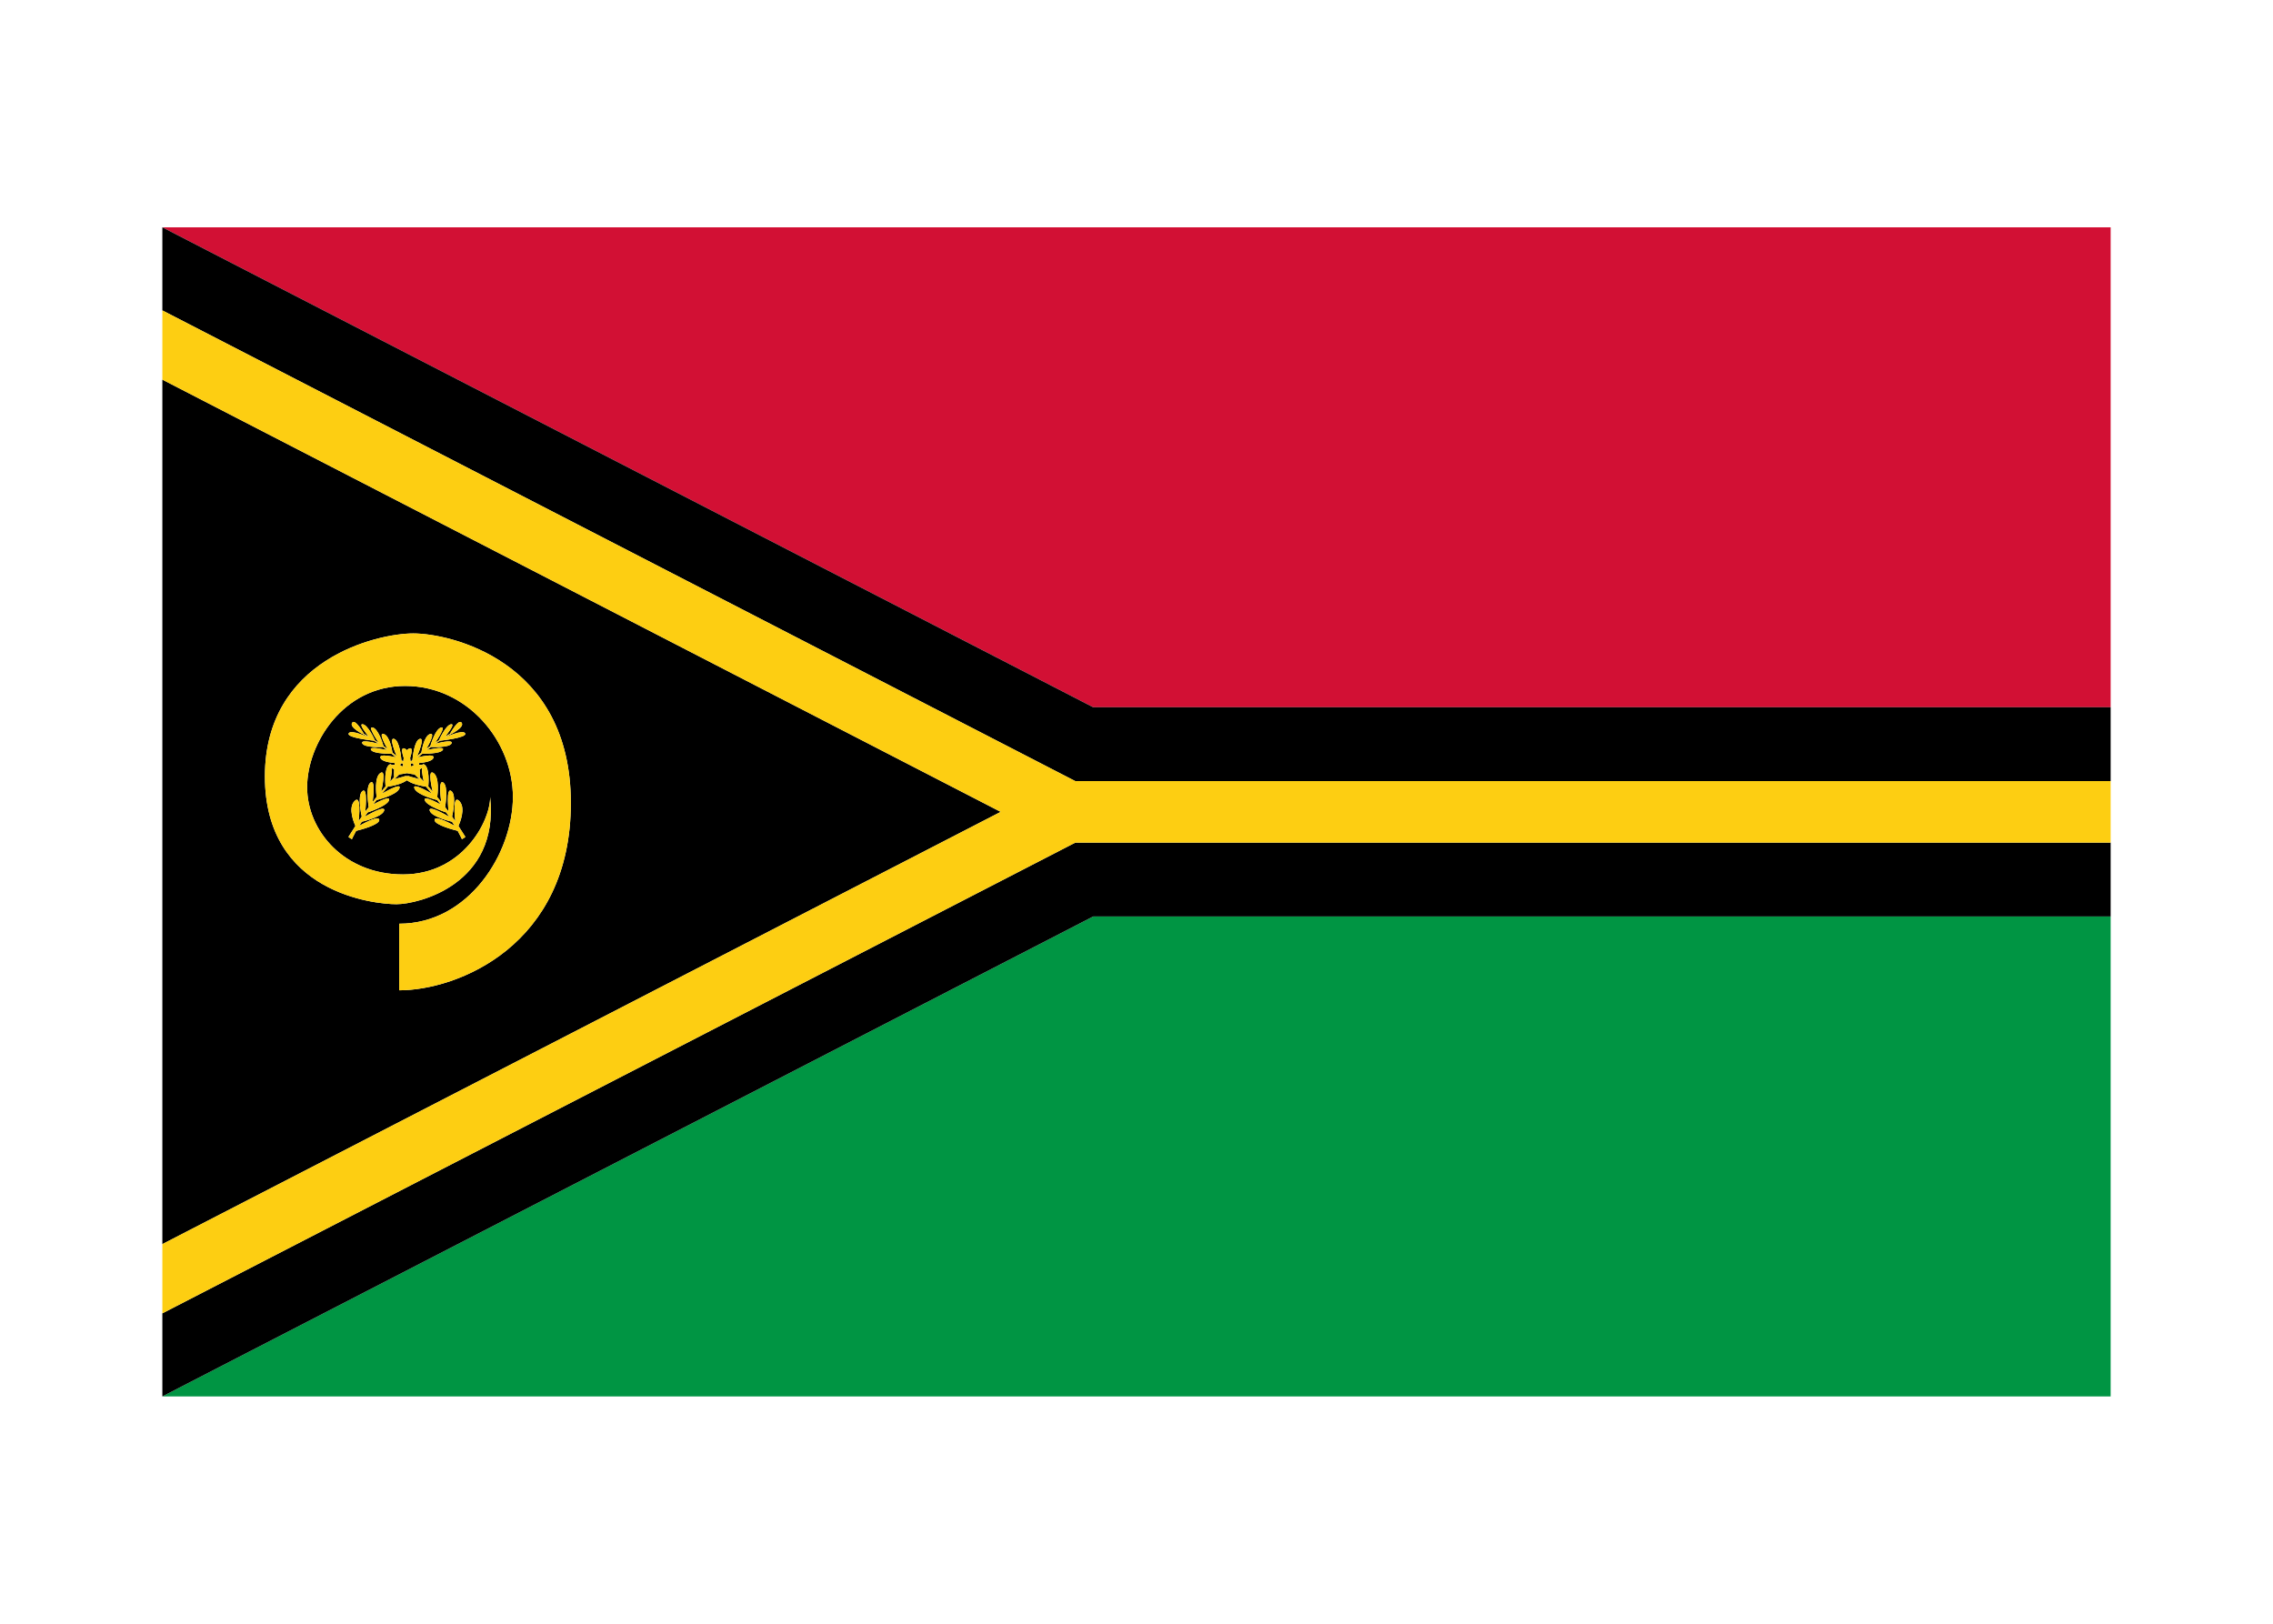 <svg width="350" height="250" viewBox="0 0 350 250" fill="none" xmlns="http://www.w3.org/2000/svg">
<g id="flag / oceania / vanuatu / a">
<g id="vanuatu flag a">
<path id="red" fill-rule="evenodd" clip-rule="evenodd" d="M25 35L168.331 108.894H325V35H25Z" fill="#D21034"/>
<path id="green" fill-rule="evenodd" clip-rule="evenodd" d="M168.333 141.106L25 215H325V141.106H168.333Z" fill="#009543"/>
<path id="black" fill-rule="evenodd" clip-rule="evenodd" d="M168.331 108.894L25 35V47.791L165.576 120.264H325V108.894H168.331ZM325 129.736H165.576L25 202.209V215L168.332 141.106H325V129.736ZM25 58.45L154.089 125L25 191.55V58.45ZM61.468 152.473V142.219C72.224 142.219 78.977 131.296 78.977 122.708C78.977 114.119 71.972 105.613 62.385 105.613C52.796 105.613 47.292 114.536 47.292 121.206C47.292 127.876 52.964 134.631 62.051 134.631C71.14 134.631 75.476 126.543 75.476 122.708C76.892 136.216 64.385 139.216 61.05 139.216C57.715 139.216 40.789 137.549 40.789 119.539C40.789 101.528 58.049 97.527 63.635 97.527C69.221 97.527 87.901 101.611 87.901 123.626C87.901 145.637 70.391 152.473 61.468 152.473ZM54.182 129.211L53.65 128.868L53.65 128.867L53.65 128.867C54.008 128.281 54.367 127.715 54.727 127.168C54.569 126.827 53.517 124.435 54.59 123.333C55.664 122.229 55.283 125.896 55.222 126.428C55.384 126.191 55.545 125.958 55.706 125.729C55.619 125.345 54.99 122.442 55.808 121.799C56.684 121.113 56.245 124.959 56.245 124.959L56.499 124.631C56.591 124.506 56.683 124.382 56.776 124.26C56.742 124.064 56.243 121.062 57.058 120.486C57.881 119.908 57.4 123.306 57.374 123.482C57.58 123.219 57.785 122.963 57.99 122.712C57.932 122.292 57.613 119.678 58.559 119.019C59.545 118.331 58.763 121.574 58.69 121.873C58.917 121.606 59.143 121.347 59.367 121.095C59.331 120.718 59.129 118.312 59.936 117.734C60.134 117.593 60.249 117.65 60.308 117.824C60.397 117.76 60.563 117.742 60.769 117.753C60.785 117.663 60.803 117.575 60.823 117.488C59.908 117.405 58.821 117.206 58.594 116.736C58.189 115.891 60.972 116.609 60.972 116.609L60.283 116.048C60.283 116.048 57.5 116.108 57.126 115.454C56.762 114.818 59.424 115.443 59.587 115.481C59.564 115.464 59.541 115.446 59.519 115.429L58.938 115.014C58.938 115.014 56.126 115.171 55.781 114.453C55.443 113.745 58.186 114.488 58.279 114.514C58.267 114.505 58.254 114.496 58.242 114.488L57.595 114.046C57.595 114.046 53.343 113.608 53.686 112.92C54.031 112.231 56.875 113.577 56.875 113.577L56.094 113.139C56.094 113.139 53.748 112.046 54.216 111.294C54.688 110.544 56.03 112.983 56.03 112.983L56.06 113.001C56.26 113.11 56.498 113.242 56.77 113.4C56.502 113.079 55.111 111.372 55.874 111.514C56.663 111.66 57.615 113.715 57.738 113.987C57.92 114.102 58.111 114.225 58.31 114.357C57.982 113.877 56.576 111.765 57.407 112.014C58.296 112.28 58.989 114.625 59.059 114.869C59.259 115.01 59.465 115.158 59.677 115.315C59.421 114.879 58.197 112.734 59.097 113.015C60.028 113.307 60.39 115.586 60.435 115.89C60.643 116.052 60.856 116.222 61.073 116.399C60.901 115.999 59.855 113.506 60.691 113.764C61.519 114.021 61.773 116.579 61.811 117.017C61.903 117.096 61.996 117.176 62.089 117.257C62.106 117.08 62.13 116.893 62.164 116.708C61.905 115.908 61.708 114.965 62.346 115.266C62.465 115.322 62.568 115.403 62.658 115.504C62.748 115.403 62.851 115.322 62.969 115.266C63.606 114.966 63.41 115.905 63.152 116.704C63.187 116.89 63.211 117.078 63.228 117.256C63.322 117.174 63.414 117.094 63.507 117.015C63.544 116.573 63.797 114.021 64.626 113.764C65.461 113.506 64.413 116.002 64.242 116.4C64.459 116.222 64.672 116.053 64.88 115.89C64.924 115.588 65.287 113.307 66.221 113.015C67.119 112.735 65.902 114.87 65.642 115.312C65.854 115.156 66.059 115.008 66.259 114.867C66.332 114.612 67.021 112.28 67.907 112.014C68.741 111.765 67.334 113.877 67.005 114.357C67.205 114.225 67.397 114.101 67.58 113.985C67.705 113.706 68.654 111.659 69.441 111.514C70.204 111.373 68.821 113.07 68.549 113.398C68.818 113.241 69.055 113.11 69.254 113.002L69.284 112.983C69.284 112.983 70.63 110.544 71.099 111.294C71.567 112.046 69.221 113.139 69.221 113.139L68.44 113.577C68.44 113.577 71.287 112.231 71.631 112.92C71.972 113.608 67.722 114.046 67.722 114.046L67.058 114.498L67.035 114.514C67.112 114.493 69.873 113.743 69.534 114.453C69.192 115.171 66.377 115.014 66.377 115.014L65.79 115.433L65.727 115.481C65.884 115.444 68.553 114.817 68.191 115.454C67.815 116.108 65.032 116.048 65.032 116.048L64.346 116.609C64.346 116.609 67.126 115.891 66.721 116.736C66.493 117.207 65.406 117.405 64.492 117.489C64.512 117.575 64.53 117.663 64.546 117.753C64.753 117.742 64.919 117.76 65.008 117.824C65.067 117.65 65.182 117.593 65.381 117.734C66.185 118.312 65.985 120.715 65.948 121.094C66.172 121.346 66.398 121.605 66.625 121.871C66.55 121.566 65.773 118.332 66.756 119.019C67.706 119.679 67.385 122.3 67.327 122.714C67.532 122.965 67.738 123.222 67.944 123.485C67.924 123.348 67.429 119.904 68.257 120.486C69.073 121.061 68.574 124.057 68.539 124.259C68.636 124.388 68.733 124.517 68.83 124.648L69.07 124.959C69.07 124.959 68.633 121.113 69.507 121.799C70.326 122.443 69.696 125.356 69.611 125.731C69.772 125.961 69.934 126.195 70.096 126.432C70.037 125.914 69.651 122.226 70.728 123.333C71.803 124.437 70.745 126.837 70.59 127.17C70.949 127.716 71.308 128.282 71.665 128.867L71.665 128.867L71.665 128.868L71.133 129.211C71.133 129.211 70.925 128.736 70.477 127.922C70.121 127.837 66.882 127.039 66.912 126.24C66.943 125.396 70.007 127.146 70.007 127.146L69.602 126.521C69.602 126.521 66.443 125.803 66.162 124.802C65.896 123.854 68.858 125.574 69.168 125.756C69.121 125.683 69.073 125.61 69.023 125.536L68.694 125.083C68.694 125.083 65.693 124.114 65.41 123.208C65.159 122.397 67.379 123.607 67.855 123.875C67.708 123.677 67.555 123.475 67.397 123.27L67.319 123.176C67.319 123.176 64.256 122.456 63.816 121.394C63.379 120.329 66.506 122.207 66.506 122.207L65.598 121.113C65.598 121.113 63.703 120.905 62.657 120.134C61.612 120.905 59.717 121.113 59.717 121.113L58.811 122.207C58.811 122.207 61.936 120.329 61.499 121.394C61.062 122.456 57.998 123.176 57.998 123.176L57.886 123.31C57.739 123.502 57.596 123.691 57.458 123.877C57.925 123.615 60.156 122.395 59.905 123.208C59.624 124.114 56.621 125.083 56.621 125.083L56.291 125.536C56.242 125.61 56.194 125.684 56.147 125.756C56.456 125.574 59.422 123.853 59.153 124.802C58.872 125.803 55.716 126.521 55.716 126.521L55.307 127.146C55.307 127.146 58.372 125.396 58.403 126.24C58.433 127.039 55.194 127.837 54.839 127.922C54.39 128.736 54.182 129.211 54.182 129.211ZM62.658 119.495C62.425 119.471 62.255 119.486 62.214 119.569C61.592 119.7 60.853 119.942 60.734 119.982C60.822 119.89 60.91 119.797 61 119.705L61.468 119.236C61.468 119.236 62.001 119.171 62.658 119.044C63.314 119.171 63.847 119.236 63.847 119.236L64.275 119.663C64.378 119.769 64.479 119.875 64.58 119.981C64.451 119.938 63.719 119.699 63.101 119.569C63.06 119.486 62.89 119.471 62.658 119.495ZM62.659 118.175C62.634 118.168 62.607 118.159 62.58 118.151C62.606 118.127 62.631 118.103 62.657 118.079L62.734 118.15L62.736 118.152C62.709 118.16 62.683 118.168 62.659 118.175ZM62.068 117.549C62.058 117.718 62.055 117.872 62.055 117.999C61.92 117.963 61.779 117.927 61.636 117.894C61.656 117.777 61.674 117.658 61.69 117.541C61.855 117.547 61.986 117.548 62.068 117.549ZM61.462 118.757C61.497 118.767 61.533 118.778 61.57 118.788C61.52 118.837 61.469 118.887 61.419 118.936C61.429 118.897 61.444 118.835 61.462 118.757ZM60.689 118.455C60.551 118.382 60.438 118.304 60.36 118.221C60.37 118.937 60.119 120.102 60.07 120.324C60.276 120.102 60.481 119.887 60.684 119.677C60.677 119.554 60.65 119.041 60.689 118.455ZM65.245 120.323C65.195 120.098 64.945 118.936 64.956 118.221C64.877 118.305 64.764 118.383 64.626 118.456C64.665 119.04 64.638 119.552 64.631 119.676C64.834 119.886 65.039 120.101 65.245 120.323ZM63.899 118.939C63.889 118.899 63.874 118.836 63.856 118.756C63.82 118.767 63.783 118.778 63.746 118.789C63.797 118.838 63.848 118.888 63.899 118.939ZM63.681 117.894C63.661 117.777 63.643 117.658 63.627 117.541C63.462 117.547 63.331 117.548 63.25 117.549C63.259 117.718 63.262 117.872 63.262 117.999C63.397 117.963 63.539 117.927 63.681 117.894Z" fill="black"/>
<path id="yellow" fill-rule="evenodd" clip-rule="evenodd" d="M165.576 120.264L25 47.791V58.45L154.089 125L25 191.55V202.209L165.576 129.736H325V120.264H165.576ZM61.468 152.473V142.219C72.224 142.219 78.977 131.296 78.977 122.707C78.977 114.119 71.972 105.612 62.385 105.612C52.796 105.612 47.292 114.536 47.292 121.206C47.292 127.876 52.964 134.631 62.051 134.631C71.14 134.631 75.476 126.543 75.476 122.707C76.892 136.216 64.385 139.216 61.05 139.216C57.715 139.216 40.789 137.549 40.789 119.539C40.789 101.528 58.049 97.527 63.635 97.527C69.221 97.527 87.901 101.611 87.901 123.626C87.901 145.637 70.391 152.473 61.468 152.473ZM54.182 129.211L53.65 128.867L53.65 128.867L53.65 128.867C54.008 128.281 54.367 127.715 54.727 127.168C54.569 126.827 53.517 124.435 54.59 123.332C55.664 122.229 55.283 125.896 55.222 126.428C55.384 126.191 55.545 125.958 55.706 125.729C55.619 125.345 54.99 122.442 55.808 121.799C56.684 121.113 56.245 124.959 56.245 124.959L56.499 124.63C56.591 124.506 56.684 124.382 56.776 124.26C56.742 124.064 56.243 121.062 57.058 120.486C57.881 119.908 57.4 123.306 57.374 123.482C57.58 123.219 57.785 122.962 57.99 122.712C57.932 122.292 57.613 119.678 58.559 119.019C59.545 118.331 58.763 121.574 58.69 121.872C58.917 121.606 59.143 121.347 59.367 121.095C59.331 120.718 59.129 118.312 59.936 117.734C60.134 117.593 60.249 117.65 60.308 117.824C60.397 117.76 60.563 117.742 60.769 117.753C60.785 117.663 60.803 117.575 60.823 117.488C59.908 117.405 58.821 117.206 58.594 116.736C58.189 115.891 60.972 116.609 60.972 116.609L60.283 116.047C60.283 116.047 57.5 116.108 57.126 115.454C56.762 114.817 59.424 115.442 59.587 115.481C59.564 115.464 59.541 115.446 59.518 115.428L58.938 115.014C58.938 115.014 56.126 115.171 55.781 114.453C55.443 113.745 58.186 114.488 58.279 114.514C58.267 114.505 58.254 114.496 58.242 114.487L57.595 114.046C57.595 114.046 53.343 113.608 53.686 112.92C54.031 112.231 56.875 113.577 56.875 113.577L56.094 113.139C56.094 113.139 53.748 112.046 54.216 111.294C54.688 110.544 56.03 112.983 56.03 112.983L56.06 113.001C56.261 113.11 56.498 113.242 56.77 113.4C56.502 113.079 55.111 111.372 55.874 111.514C56.663 111.66 57.615 113.714 57.738 113.986C57.92 114.102 58.111 114.225 58.31 114.357C57.982 113.877 56.576 111.765 57.407 112.014C58.296 112.28 58.989 114.624 59.059 114.869C59.259 115.01 59.465 115.158 59.677 115.314C59.421 114.879 58.197 112.734 59.097 113.015C60.028 113.306 60.39 115.586 60.435 115.89C60.643 116.052 60.856 116.222 61.073 116.399C60.901 115.999 59.855 113.506 60.691 113.764C61.519 114.021 61.773 116.579 61.811 117.016C61.903 117.095 61.996 117.176 62.089 117.257C62.106 117.08 62.13 116.893 62.164 116.708C61.905 115.908 61.708 114.965 62.346 115.266C62.465 115.322 62.568 115.403 62.658 115.504C62.748 115.403 62.851 115.322 62.969 115.266C63.606 114.966 63.41 115.905 63.152 116.704C63.187 116.89 63.211 117.077 63.228 117.256C63.322 117.174 63.414 117.094 63.507 117.015C63.544 116.573 63.797 114.021 64.626 113.764C65.461 113.506 64.413 116.002 64.242 116.399C64.459 116.222 64.672 116.053 64.88 115.89C64.924 115.588 65.287 113.307 66.221 113.015C67.119 112.734 65.902 114.87 65.642 115.312C65.854 115.156 66.059 115.008 66.259 114.867C66.332 114.612 67.021 112.28 67.907 112.014C68.741 111.765 67.334 113.877 67.005 114.357C67.205 114.225 67.397 114.101 67.58 113.985C67.705 113.706 68.654 111.659 69.441 111.514C70.204 111.372 68.821 113.07 68.549 113.398C68.818 113.241 69.055 113.11 69.254 113.002L69.284 112.983C69.284 112.983 70.63 110.544 71.099 111.294C71.567 112.046 69.221 113.139 69.221 113.139L68.44 113.577C68.44 113.577 71.287 112.231 71.631 112.92C71.972 113.608 67.722 114.046 67.722 114.046L67.058 114.497L67.035 114.514C67.112 114.493 69.873 113.743 69.534 114.453C69.192 115.171 66.377 115.014 66.377 115.014L65.79 115.433L65.727 115.481C65.884 115.444 68.553 114.817 68.191 115.454C67.815 116.108 65.032 116.047 65.032 116.047L64.346 116.609C64.346 116.609 67.126 115.891 66.721 116.736C66.493 117.207 65.406 117.405 64.492 117.489C64.512 117.575 64.53 117.663 64.546 117.753C64.753 117.741 64.919 117.76 65.008 117.824C65.067 117.65 65.182 117.593 65.381 117.734C66.185 118.312 65.985 120.715 65.948 121.094C66.172 121.346 66.398 121.605 66.625 121.871C66.55 121.566 65.773 118.332 66.756 119.019C67.706 119.679 67.385 122.299 67.327 122.713C67.532 122.965 67.738 123.222 67.944 123.484C67.924 123.348 67.429 119.904 68.257 120.486C69.073 121.061 68.574 124.057 68.539 124.259C68.636 124.387 68.733 124.517 68.83 124.648L69.07 124.959C69.07 124.959 68.633 121.113 69.507 121.799C70.326 122.443 69.696 125.356 69.611 125.731C69.772 125.961 69.934 126.195 70.096 126.432C70.037 125.914 69.651 122.226 70.728 123.332C71.803 124.437 70.745 126.836 70.59 127.17C70.949 127.716 71.308 128.282 71.665 128.867L71.665 128.867L71.665 128.867L71.133 129.211C71.133 129.211 70.925 128.736 70.477 127.922C70.121 127.837 66.882 127.039 66.912 126.24C66.943 125.396 70.007 127.146 70.007 127.146L69.602 126.521C69.602 126.521 66.443 125.803 66.162 124.802C65.896 123.853 68.858 125.574 69.168 125.756C69.121 125.683 69.072 125.61 69.023 125.536L68.694 125.083C68.694 125.083 65.693 124.114 65.41 123.208C65.159 122.397 67.379 123.607 67.855 123.875C67.708 123.676 67.555 123.475 67.397 123.269L67.319 123.176C67.319 123.176 64.256 122.456 63.816 121.394C63.379 120.329 66.506 122.207 66.506 122.207L65.598 121.113C65.598 121.113 63.703 120.904 62.657 120.134C61.612 120.904 59.717 121.113 59.717 121.113L58.811 122.207C58.811 122.207 61.936 120.329 61.499 121.394C61.062 122.456 57.998 123.176 57.998 123.176L57.887 123.31C57.739 123.502 57.596 123.691 57.458 123.877C57.925 123.615 60.156 122.394 59.905 123.208C59.624 124.114 56.621 125.083 56.621 125.083L56.291 125.536C56.242 125.61 56.194 125.683 56.147 125.756C56.456 125.574 59.422 123.853 59.153 124.802C58.872 125.803 55.716 126.521 55.716 126.521L55.307 127.146C55.307 127.146 58.372 125.396 58.403 126.24C58.433 127.039 55.194 127.837 54.839 127.922C54.39 128.736 54.182 129.211 54.182 129.211ZM62.658 119.495C62.425 119.471 62.255 119.486 62.214 119.569C61.592 119.7 60.854 119.942 60.734 119.982C60.822 119.89 60.91 119.797 61 119.704L61.468 119.236C61.468 119.236 62.001 119.171 62.658 119.044C63.314 119.171 63.847 119.236 63.847 119.236L64.275 119.662C64.377 119.769 64.479 119.875 64.58 119.981C64.451 119.938 63.719 119.699 63.101 119.569C63.06 119.486 62.89 119.471 62.658 119.495ZM62.659 118.175C62.634 118.167 62.607 118.159 62.58 118.151C62.606 118.127 62.631 118.103 62.657 118.079L62.735 118.151L62.736 118.151C62.709 118.16 62.683 118.168 62.659 118.175ZM62.068 117.549C62.058 117.718 62.055 117.872 62.055 117.999C61.92 117.963 61.779 117.927 61.636 117.894C61.656 117.777 61.674 117.658 61.69 117.541C61.855 117.546 61.986 117.548 62.068 117.549ZM61.462 118.756C61.497 118.767 61.533 118.778 61.57 118.788C61.52 118.837 61.469 118.887 61.419 118.936C61.429 118.896 61.444 118.835 61.462 118.756ZM60.689 118.455C60.551 118.382 60.438 118.304 60.36 118.221C60.37 118.937 60.119 120.102 60.07 120.324C60.276 120.102 60.481 119.887 60.684 119.677C60.677 119.554 60.65 119.041 60.689 118.455ZM65.245 120.323C65.195 120.098 64.945 118.936 64.956 118.221C64.877 118.304 64.764 118.383 64.626 118.456C64.665 119.04 64.638 119.552 64.631 119.676C64.834 119.886 65.039 120.101 65.245 120.323ZM63.899 118.938C63.889 118.899 63.874 118.836 63.856 118.756C63.82 118.767 63.783 118.778 63.746 118.788C63.797 118.838 63.848 118.888 63.899 118.938ZM63.681 117.894C63.661 117.777 63.643 117.658 63.627 117.541C63.462 117.546 63.331 117.548 63.25 117.549C63.259 117.718 63.262 117.872 63.262 117.999C63.397 117.963 63.539 117.927 63.681 117.894Z" fill="#FDCE12"/>
</g>
</g>
</svg>
